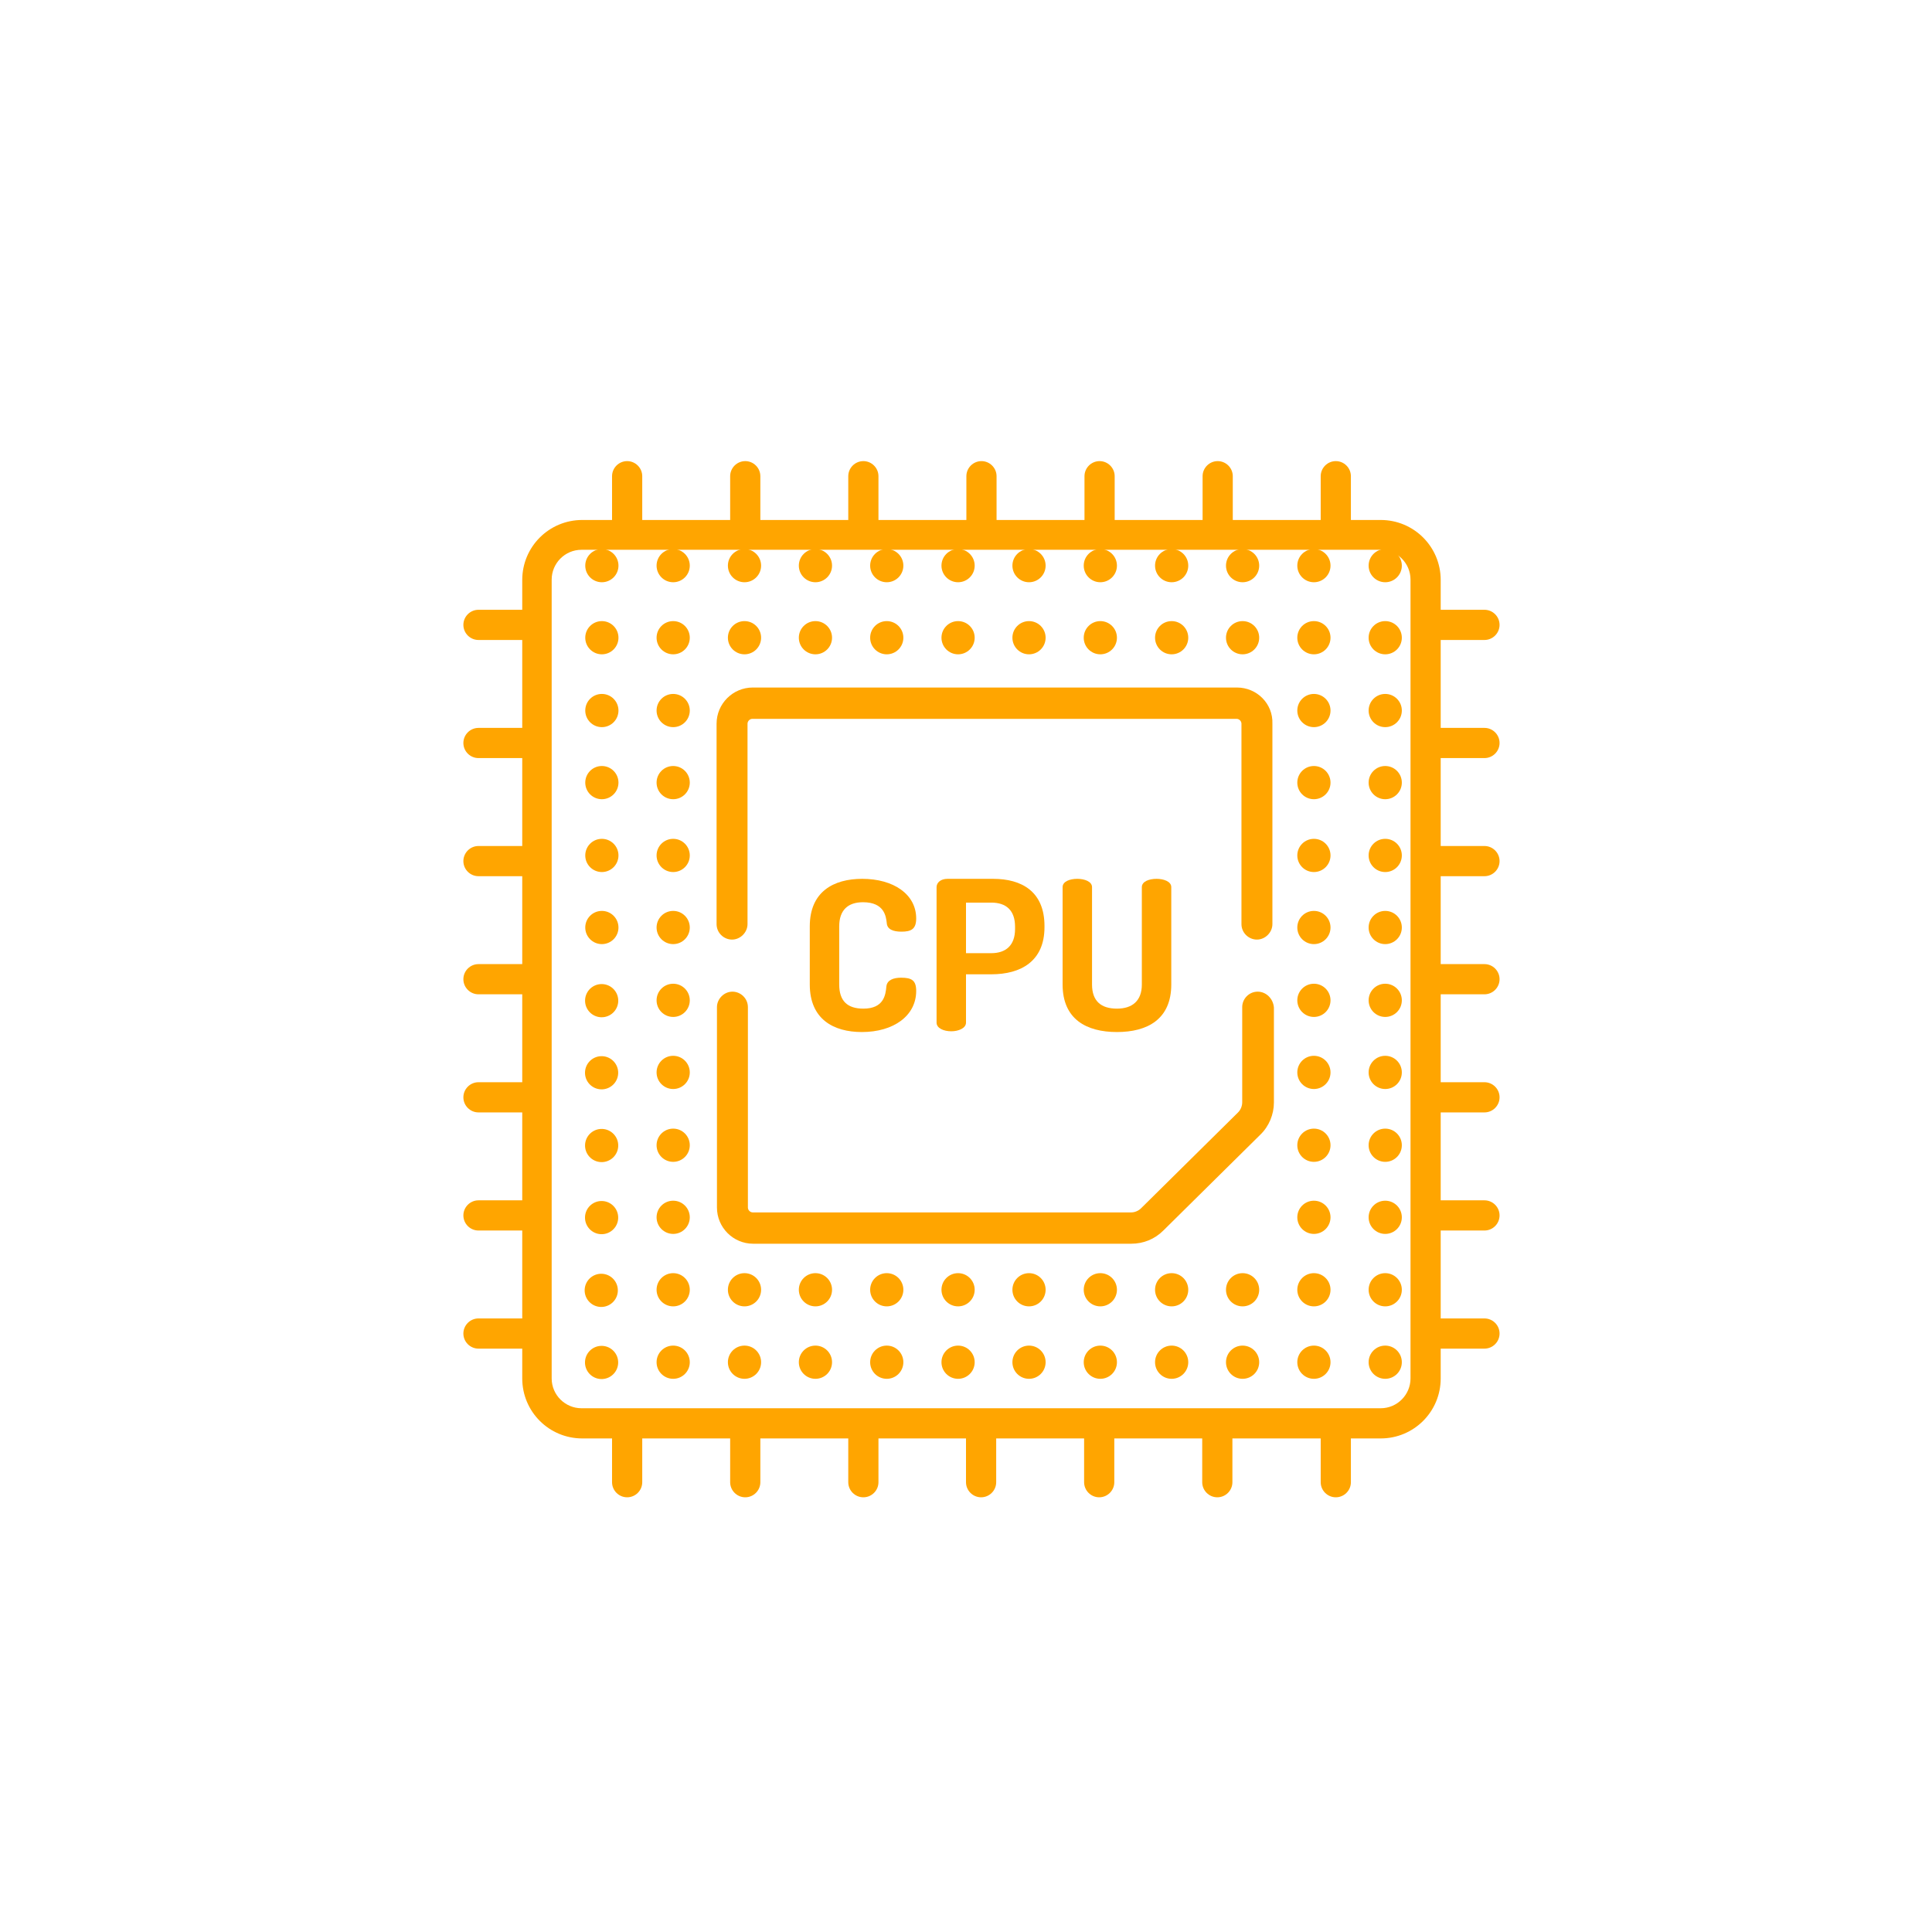 <?xml version="1.0" encoding="utf-8"?>
<!-- Generator: Adobe Illustrator 23.0.0, SVG Export Plug-In . SVG Version: 6.00 Build 0)  -->
<svg version="1.1" id="Capa_1" xmlns="http://www.w3.org/2000/svg" xmlns:xlink="http://www.w3.org/1999/xlink" x="0px" y="0px"
	 viewBox="0 0 512 512" style="enable-background:new 0 0 512 512;" xml:space="preserve">
<style type="text/css">
	.st0{fill:#FFA500;}
</style>
<g>
	<g>
		<path class="st0" d="M238.8,259.1c-2,0-3.7,0.6-3.9,2.3c-0.2,2.3-0.7,5.9-6.1,5.9c-4.2,0-6.4-2-6.4-6.4v-15.4
			c0-4.3,2.3-6.4,6.3-6.4c5.7,0,6.1,3.8,6.3,5.5c0.1,1.7,1.7,2.3,3.9,2.3c2.6,0,3.9-0.7,3.9-3.5c0-6.4-6-10.5-14.3-10.5
			c-7.6,0-13.9,3.4-13.9,12.6v15.4c0,9.2,6.3,12.6,13.8,12.6c8.4,0,14.4-4.3,14.4-10.9C242.8,259.8,241.6,259.1,238.8,259.1z"/>
	</g>
</g>
<g>
	<g>
		<path class="st0" d="M263.2,232.9h-12.1c-1.8,0-2.9,1-2.9,2.2V271c0,1.5,1.9,2.3,3.9,2.3c1.9,0,3.9-0.8,3.9-2.3v-12.8h6.7
			c7.9,0,14.1-3.5,14.1-12.5v-0.3C276.8,236.3,270.8,232.9,263.2,232.9z M269,246.2c0,4.3-2.4,6.4-6.3,6.4h-6.7v-13.4h6.7
			c3.9,0,6.3,2,6.3,6.4V246.2L269,246.2z"/>
	</g>
</g>
<g>
	<g>
		<path class="st0" d="M306.5,232.9c-2,0-3.9,0.7-3.9,2.2v25.8c0,4.3-2.5,6.4-6.6,6.4c-4.2,0-6.6-2-6.6-6.4v-25.8
			c0-1.5-2-2.2-3.9-2.2c-2,0-3.9,0.7-3.9,2.2v25.8c0,9.2,6.3,12.6,14.4,12.6c8.1,0,14.4-3.4,14.4-12.6v-25.8
			C310.4,233.6,308.4,232.9,306.5,232.9z"/>
	</g>
</g>
<g>
	<g>
		<circle class="st0" cx="159.5" cy="149.9" r="4.4"/>
	</g>
</g>
<g>
	<g>
		<circle class="st0" cx="178.4" cy="149.9" r="4.4"/>
	</g>
</g>
<g>
	<g>
		<circle class="st0" cx="197.3" cy="149.9" r="4.4"/>
	</g>
</g>
<g>
	<g>
		<circle class="st0" cx="216.1" cy="149.9" r="4.4"/>
	</g>
</g>
<g>
	<g>
		<circle class="st0" cx="235" cy="149.9" r="4.4"/>
	</g>
</g>
<g>
	<g>
		<circle class="st0" cx="253.9" cy="149.9" r="4.4"/>
	</g>
</g>
<g>
	<g>
		<circle class="st0" cx="272.7" cy="149.9" r="4.4"/>
	</g>
</g>
<g>
	<g>
		<circle class="st0" cx="291.6" cy="149.9" r="4.4"/>
	</g>
</g>
<g>
	<g>
		<circle class="st0" cx="310.5" cy="149.9" r="4.4"/>
	</g>
</g>
<g>
	<g>
		<circle class="st0" cx="329.3" cy="149.9" r="4.4"/>
	</g>
</g>
<g>
	<g>
		<circle class="st0" cx="348.2" cy="149.9" r="4.4"/>
	</g>
</g>
<g>
	<g>
		<circle class="st0" cx="367.1" cy="149.9" r="4.4"/>
	</g>
</g>
<g>
	<g>
		<circle class="st0" cx="159.5" cy="169" r="4.4"/>
	</g>
</g>
<g>
	<g>
		<circle class="st0" cx="178.4" cy="169" r="4.4"/>
	</g>
</g>
<g>
	<g>
		<circle class="st0" cx="197.3" cy="169" r="4.4"/>
	</g>
</g>
<g>
	<g>
		<circle class="st0" cx="216.1" cy="169" r="4.4"/>
	</g>
</g>
<g>
	<g>
		<circle class="st0" cx="235" cy="169" r="4.4"/>
	</g>
</g>
<g>
	<g>
		<circle class="st0" cx="253.9" cy="169" r="4.4"/>
	</g>
</g>
<g>
	<g>
		<circle class="st0" cx="272.7" cy="169" r="4.4"/>
	</g>
</g>
<g>
	<g>
		<circle class="st0" cx="291.6" cy="169" r="4.4"/>
	</g>
</g>
<g>
	<g>
		<circle class="st0" cx="310.5" cy="169" r="4.4"/>
	</g>
</g>
<g>
	<g>
		<circle class="st0" cx="329.3" cy="169" r="4.4"/>
	</g>
</g>
<g>
	<g>
		<circle class="st0" cx="348.2" cy="169" r="4.4"/>
	</g>
</g>
<g>
	<g>
		<circle class="st0" cx="367.1" cy="169" r="4.4"/>
	</g>
</g>
<g>
	<g>
		<circle class="st0" cx="159.5" cy="188.3" r="4.4"/>
	</g>
</g>
<g>
	<g>
		<circle class="st0" cx="178.4" cy="188.3" r="4.4"/>
	</g>
</g>
<g>
	<g>
		<circle class="st0" cx="348.2" cy="188.3" r="4.4"/>
	</g>
</g>
<g>
	<g>
		<circle class="st0" cx="367.1" cy="188.3" r="4.4"/>
	</g>
</g>
<g>
	<g>
		<circle class="st0" cx="159.5" cy="207.4" r="4.4"/>
	</g>
</g>
<g>
	<g>
		<circle class="st0" cx="178.4" cy="207.4" r="4.4"/>
	</g>
</g>
<g>
	<g>
		<circle class="st0" cx="348.2" cy="207.4" r="4.4"/>
	</g>
</g>
<g>
	<g>
		<circle class="st0" cx="367.1" cy="207.4" r="4.4"/>
	</g>
</g>
<g>
	<g>
		<circle class="st0" cx="159.5" cy="226.7" r="4.4"/>
	</g>
</g>
<g>
	<g>
		<circle class="st0" cx="178.4" cy="226.7" r="4.4"/>
	</g>
</g>
<g>
	<g>
		<circle class="st0" cx="348.2" cy="226.7" r="4.4"/>
	</g>
</g>
<g>
	<g>
		<circle class="st0" cx="367.1" cy="226.7" r="4.4"/>
	</g>
</g>
<g>
	<g>
		<circle class="st0" cx="159.5" cy="245.8" r="4.4"/>
	</g>
</g>
<g>
	<g>
		<circle class="st0" cx="178.4" cy="245.8" r="4.4"/>
	</g>
</g>
<g>
	<g>
		<circle class="st0" cx="348.2" cy="245.8" r="4.4"/>
	</g>
</g>
<g>
	<g>
		<circle class="st0" cx="367.1" cy="245.8" r="4.4"/>
	</g>
</g>
<g>
	<g>
		
			<ellipse transform="matrix(3.327791e-02 -0.999 0.999 3.327791e-02 -110.696 415.705)" class="st0" cx="159.5" cy="265.1" rx="4.4" ry="4.4"/>
	</g>
</g>
<g>
	<g>
		<circle class="st0" cx="178.4" cy="265.1" r="4.4"/>
	</g>
</g>
<g>
	<g>
		<circle class="st0" cx="348.2" cy="265.1" r="4.4"/>
	</g>
</g>
<g>
	<g>
		<circle class="st0" cx="367.1" cy="265.1" r="4.4"/>
	</g>
</g>
<g>
	<g>
		
			<ellipse transform="matrix(3.327791e-02 -0.999 0.999 3.327791e-02 -129.794 434.177)" class="st0" cx="159.5" cy="284.2" rx="4.4" ry="4.4"/>
	</g>
</g>
<g>
	<g>
		<circle class="st0" cx="178.4" cy="284.2" r="4.4"/>
	</g>
</g>
<g>
	<g>
		<circle class="st0" cx="348.2" cy="284.2" r="4.4"/>
	</g>
</g>
<g>
	<g>
		<circle class="st0" cx="367.1" cy="284.2" r="4.4"/>
	</g>
</g>
<g>
	<g>
		
			<ellipse transform="matrix(3.327791e-02 -0.999 0.999 3.327791e-02 -149.062 452.815)" class="st0" cx="159.5" cy="303.5" rx="4.4" ry="4.4"/>
	</g>
</g>
<g>
	<g>
		<circle class="st0" cx="178.4" cy="303.5" r="4.4"/>
	</g>
</g>
<g>
	<g>
		<circle class="st0" cx="348.2" cy="303.5" r="4.4"/>
	</g>
</g>
<g>
	<g>
		<circle class="st0" cx="367.1" cy="303.5" r="4.4"/>
	</g>
</g>
<g>
	<g>
		
			<ellipse transform="matrix(3.327791e-02 -0.999 0.999 3.327791e-02 -168.155 471.282)" class="st0" cx="159.5" cy="322.6" rx="4.4" ry="4.4"/>
	</g>
</g>
<g>
	<g>
		<circle class="st0" cx="178.4" cy="322.6" r="4.4"/>
	</g>
</g>
<g>
	<g>
		<circle class="st0" cx="348.2" cy="322.6" r="4.4"/>
	</g>
</g>
<g>
	<g>
		<circle class="st0" cx="367.1" cy="322.6" r="4.4"/>
	</g>
</g>
<g>
	<g>
		
			<ellipse transform="matrix(3.327791e-02 -0.999 0.999 3.327791e-02 -187.429 489.925)" class="st0" cx="159.5" cy="341.8" rx="4.4" ry="4.4"/>
	</g>
</g>
<g>
	<g>
		<circle class="st0" cx="178.4" cy="341.8" r="4.4"/>
	</g>
</g>
<g>
	<g>
		<circle class="st0" cx="197.3" cy="341.8" r="4.4"/>
	</g>
</g>
<g>
	<g>
		<circle class="st0" cx="216.1" cy="341.8" r="4.4"/>
	</g>
</g>
<g>
	<g>
		<circle class="st0" cx="235" cy="341.8" r="4.4"/>
	</g>
</g>
<g>
	<g>
		<circle class="st0" cx="253.9" cy="341.8" r="4.4"/>
	</g>
</g>
<g>
	<g>
		<circle class="st0" cx="272.7" cy="341.8" r="4.4"/>
	</g>
</g>
<g>
	<g>
		<circle class="st0" cx="291.6" cy="341.8" r="4.4"/>
	</g>
</g>
<g>
	<g>
		<circle class="st0" cx="310.5" cy="341.8" r="4.4"/>
	</g>
</g>
<g>
	<g>
		<circle class="st0" cx="329.3" cy="341.8" r="4.4"/>
	</g>
</g>
<g>
	<g>
		<circle class="st0" cx="348.2" cy="341.8" r="4.4"/>
	</g>
</g>
<g>
	<g>
		<circle class="st0" cx="367.1" cy="341.8" r="4.4"/>
	</g>
</g>
<g>
	<g>
		
			<ellipse transform="matrix(3.327791e-02 -0.999 0.999 3.327791e-02 -206.521 508.392)" class="st0" cx="159.5" cy="361" rx="4.4" ry="4.4"/>
	</g>
</g>
<g>
	<g>
		<circle class="st0" cx="178.4" cy="361" r="4.4"/>
	</g>
</g>
<g>
	<g>
		<circle class="st0" cx="197.3" cy="361" r="4.4"/>
	</g>
</g>
<g>
	<g>
		<circle class="st0" cx="216.1" cy="361" r="4.4"/>
	</g>
</g>
<g>
	<g>
		<circle class="st0" cx="235" cy="361" r="4.4"/>
	</g>
</g>
<g>
	<g>
		<circle class="st0" cx="253.9" cy="361" r="4.4"/>
	</g>
</g>
<g>
	<g>
		<circle class="st0" cx="272.7" cy="361" r="4.4"/>
	</g>
</g>
<g>
	<g>
		<circle class="st0" cx="291.6" cy="361" r="4.4"/>
	</g>
</g>
<g>
	<g>
		<circle class="st0" cx="310.5" cy="361" r="4.4"/>
	</g>
</g>
<g>
	<g>
		<circle class="st0" cx="329.3" cy="361" r="4.4"/>
	</g>
</g>
<g>
	<g>
		<circle class="st0" cx="348.2" cy="361" r="4.4"/>
	</g>
</g>
<g>
	<g>
		<circle class="st0" cx="367.1" cy="361" r="4.4"/>
	</g>
</g>
<g>
	<g>
		<path class="st0" d="M327.8,182.2H199.5c-5.3,0-9.6,4.3-9.6,9.6v53.1c0,2.3,1.9,4.1,4.1,4.1s4.1-1.9,4.1-4.1v-53.1
			c0-0.7,0.6-1.3,1.3-1.3h128.3c0.7,0,1.3,0.6,1.3,1.3v53.1c0,2.3,1.9,4.1,4.1,4.1s4.1-1.9,4.1-4.1v-53.1
			C337.4,186.5,333.1,182.2,327.8,182.2z"/>
	</g>
</g>
<g>
	<g>
		<path class="st0" d="M333.3,262.8c-2.3,0-4.1,1.9-4.1,4.1v25.2c0,1-0.4,2-1.1,2.7l-25.7,25.4c-0.7,0.7-1.7,1.1-2.6,1.1H199.5
			c-0.7,0-1.3-0.6-1.3-1.3v-53.1c0-2.3-1.9-4.1-4.1-4.1s-4.1,1.9-4.1,4.1V320c0,5.3,4.3,9.6,9.6,9.6h100.2c3.2,0,6.2-1.2,8.5-3.5
			l25.7-25.4c2.3-2.2,3.6-5.4,3.6-8.5v-25.2C337.4,264.6,335.5,262.8,333.3,262.8z"/>
	</g>
</g>
<g>
	<g>
		<path class="st0" d="M393.4,200.9c2.2,0,4-1.8,4-4c0-2.2-1.8-4-4-4h-11.6v-23.3h11.6c2.2,0,4-1.8,4-4c0-2.2-1.8-4-4-4h-11.6v-7.9
			c0-8.8-7.1-15.9-15.9-15.9H358v-11.6c0-2.2-1.8-4-4-4s-4,1.8-4,4v11.6h-23.3v-11.6c0-2.2-1.8-4-4-4c-2.2,0-4,1.8-4,4v11.6h-23.3
			v-11.6c0-2.2-1.8-4-4-4s-4,1.8-4,4v11.6h-23.3v-11.6c0-2.2-1.8-4-4-4c-2.2,0-4,1.8-4,4v11.6h-23.3v-11.6c0-2.2-1.8-4-4-4
			c-2.2,0-4,1.8-4,4v11.6h-23.3v-11.6c0-2.2-1.8-4-4-4c-2.2,0-4,1.8-4,4v11.6h-23.3v-11.6c0-2.2-1.8-4-4-4c-2.2,0-4,1.8-4,4v11.6
			h-7.9c-8.8,0-15.9,7.1-15.9,15.9v7.9h-11.6c-2.2,0-4,1.8-4,4c0,2.2,1.8,4,4,4h11.6v23.3h-11.6c-2.2,0-4,1.8-4,4c0,2.2,1.8,4,4,4
			h11.6v23.3h-11.6c-2.2,0-4,1.8-4,4c0,2.2,1.8,4,4,4h11.6v23.3h-11.6c-2.2,0-4,1.8-4,4c0,2.2,1.8,4,4,4h11.6v23.3h-11.6
			c-2.2,0-4,1.8-4,4s1.8,4,4,4h11.6v23.3h-11.6c-2.2,0-4,1.8-4,4c0,2.2,1.8,4,4,4h11.6v23.3h-11.6c-2.2,0-4,1.8-4,4s1.8,4,4,4h11.6
			v7.9c0,8.8,7.1,15.9,15.9,15.9h7.9v11.6c0,2.2,1.8,4,4,4c2.2,0,4-1.8,4-4v-11.6h23.3v11.6c0,2.2,1.8,4,4,4c2.2,0,4-1.8,4-4v-11.6
			h23.3v11.6c0,2.2,1.8,4,4,4c2.2,0,4-1.8,4-4v-11.6H256v11.6c0,2.2,1.8,4,4,4c2.2,0,4-1.8,4-4v-11.6h23.3v11.6c0,2.2,1.8,4,4,4
			s4-1.8,4-4v-11.6h23.3v11.6c0,2.2,1.8,4,4,4c2.2,0,4-1.8,4-4v-11.6H350v11.6c0,2.2,1.8,4,4,4s4-1.8,4-4v-11.6h7.9
			c8.8,0,15.9-7.1,15.9-15.9v-7.9h11.6c2.2,0,4-1.8,4-4s-1.8-4-4-4h-11.6v-23.3h11.6c2.2,0,4-1.8,4-4c0-2.2-1.8-4-4-4h-11.6v-23.3
			h11.6c2.2,0,4-1.8,4-4s-1.8-4-4-4h-11.6v-23.3h11.6c2.2,0,4-1.8,4-4c0-2.2-1.8-4-4-4h-11.6v-23.3h11.6c2.2,0,4-1.8,4-4
			c0-2.2-1.8-4-4-4h-11.6v-23.3H393.4z M373.8,165.6C373.8,165.6,373.8,165.6,373.8,165.6C373.8,165.6,373.8,165.6,373.8,165.6v31.3
			c0,0,0,0,0,0c0,0,0,0,0,0v31.3c0,0,0,0,0,0c0,0,0,0,0,0v31.3c0,0,0,0,0,0c0,0,0,0,0,0v31.3c0,0,0,0,0,0c0,0,0,0,0,0v31.3
			c0,0,0,0,0,0c0,0,0,0,0,0v31.3c0,0,0,0,0,0c0,0,0,0,0,0v11.9c0,4.3-3.5,7.9-7.9,7.9H154.1c-4.3,0-7.9-3.5-7.9-7.9V153.6
			c0-4.3,3.5-7.9,7.9-7.9h211.8c4.3,0,7.9,3.5,7.9,7.9V165.6z"/>
	</g>
</g>
</svg>
